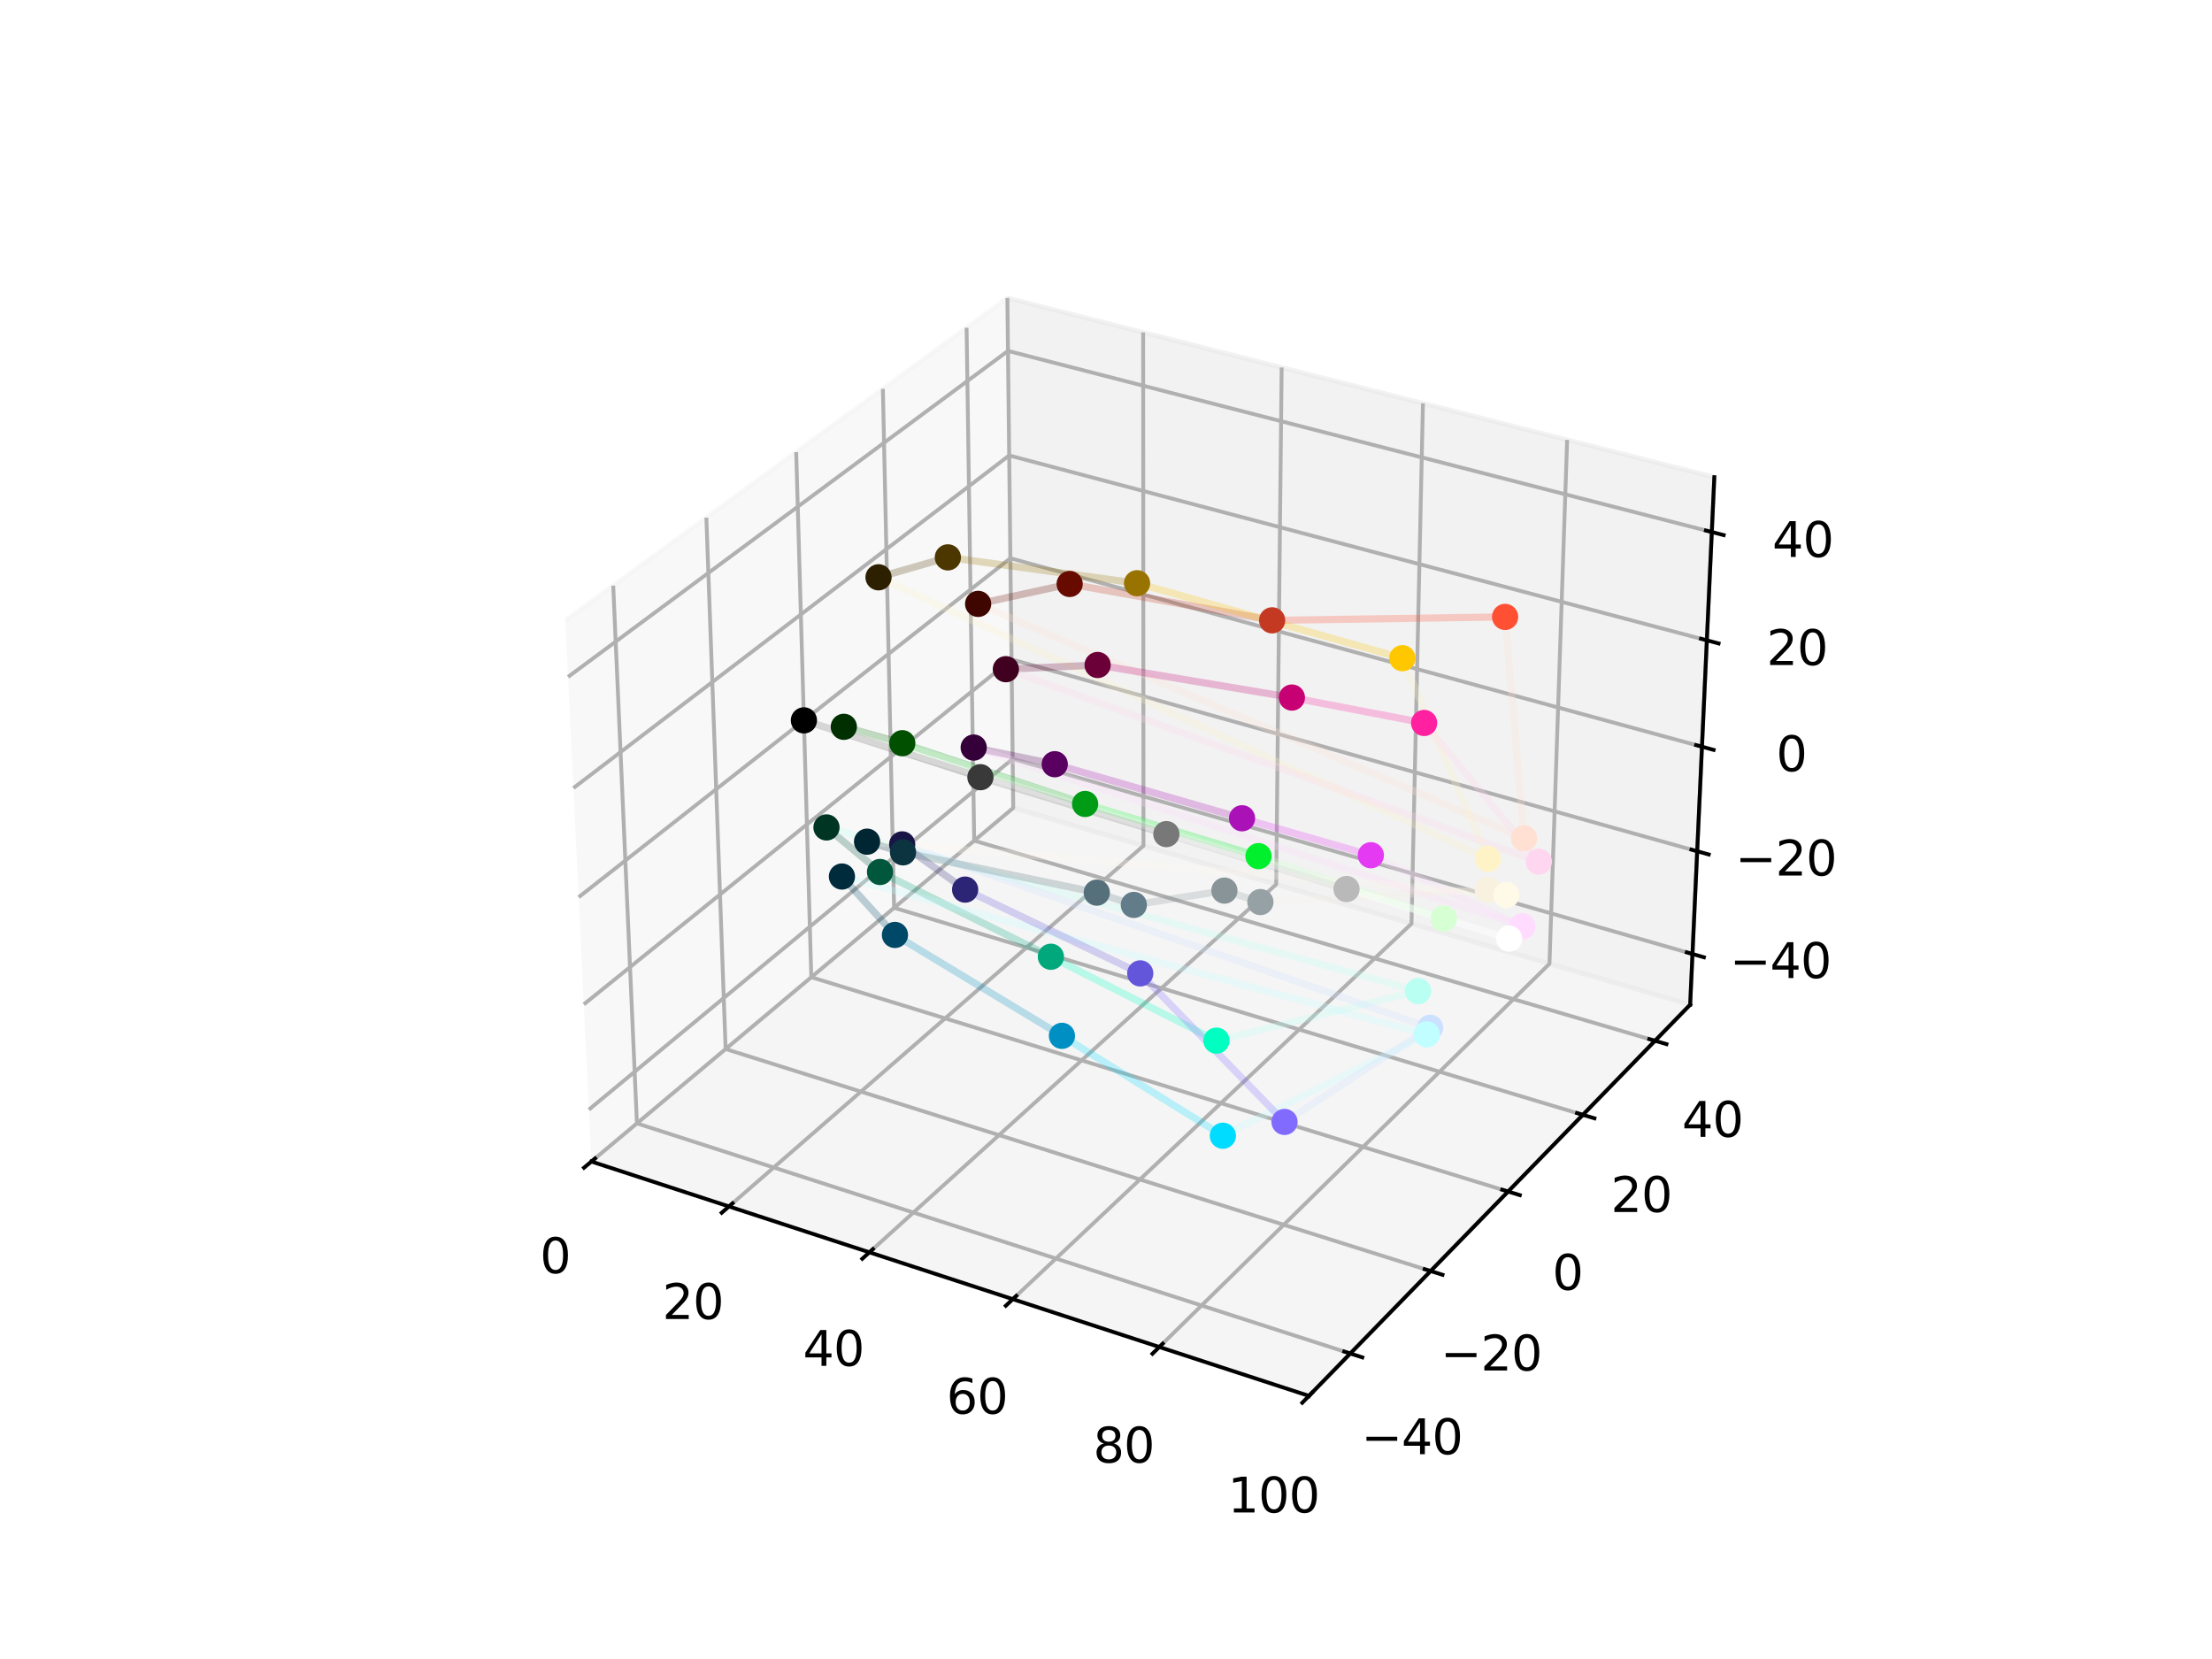 <?xml version="1.0" encoding="utf-8" standalone="no"?>
<!DOCTYPE svg PUBLIC "-//W3C//DTD SVG 1.1//EN"
  "http://www.w3.org/Graphics/SVG/1.1/DTD/svg11.dtd">
<svg xmlns:xlink="http://www.w3.org/1999/xlink" width="460.8pt" height="345.6pt" viewBox="0 0 460.8 345.6" xmlns="http://www.w3.org/2000/svg" version="1.1">
 <defs>
  <style type="text/css">*{stroke-linejoin: round; stroke-linecap: butt}</style>
 </defs>
 <g id="figure_1">
  <g id="patch_1">
   <path d="M 0 345.6 
L 460.8 345.6 
L 460.8 0 
L 0 0 
z
" style="fill: #ffffff"/>
  </g>
  <g id="patch_2">
   <path d="M 103.104 307.584 
L 369.216 307.584 
L 369.216 41.472 
L 103.104 41.472 
z
" style="fill: #ffffff"/>
  </g>
  <g id="pane3d_1">
   <g id="patch_3">
    <path d="M 123.197 241.969 
L 211.076 168.307 
L 209.855 62.074 
L 117.77 129.273 
" style="fill: #f2f2f2; opacity: 0.5; stroke: #f2f2f2; stroke-linejoin: miter"/>
   </g>
  </g>
  <g id="pane3d_2">
   <g id="patch_4">
    <path d="M 211.076 168.307 
L 352.09 209.295 
L 357.123 99.402 
L 209.855 62.074 
" style="fill: #e6e6e6; opacity: 0.5; stroke: #e6e6e6; stroke-linejoin: miter"/>
   </g>
  </g>
  <g id="pane3d_3">
   <g id="patch_5">
    <path d="M 123.197 241.969 
L 272.679 290.79 
L 352.09 209.295 
L 211.076 168.307 
" style="fill: #ececec; opacity: 0.5; stroke: #ececec; stroke-linejoin: miter"/>
   </g>
  </g>
  <g id="grid3d_1">
   <g id="Line3DCollection_1">
    <path d="M 123.197 241.969 
L 211.076 168.307 
L 209.855 62.074 
" style="fill: none; stroke: #b0b0b0; stroke-width: 0.8"/>
    <path d="M 151.852 251.328 
L 238.205 176.193 
L 238.138 69.243 
" style="fill: none; stroke: #b0b0b0; stroke-width: 0.8"/>
    <path d="M 181.108 260.883 
L 265.855 184.229 
L 266.989 76.556 
" style="fill: none; stroke: #b0b0b0; stroke-width: 0.8"/>
    <path d="M 210.985 270.641 
L 294.042 192.422 
L 296.424 84.017 
" style="fill: none; stroke: #b0b0b0; stroke-width: 0.8"/>
    <path d="M 241.502 280.607 
L 322.781 200.776 
L 326.463 91.631 
" style="fill: none; stroke: #b0b0b0; stroke-width: 0.8"/>
    <path d="M 272.679 290.79 
L 352.09 209.295 
L 357.123 99.402 
" style="fill: none; stroke: #b0b0b0; stroke-width: 0.8"/>
   </g>
  </g>
  <g id="grid3d_2">
   <g id="Line3DCollection_2">
    <path d="M 127.743 121.995 
L 132.683 234.018 
L 281.285 281.959 
" style="fill: none; stroke: #b0b0b0; stroke-width: 0.8"/>
    <path d="M 147.147 107.835 
L 151.16 218.53 
L 298.024 264.78 
" style="fill: none; stroke: #b0b0b0; stroke-width: 0.8"/>
    <path d="M 165.861 94.179 
L 169.008 203.57 
L 314.164 248.217 
" style="fill: none; stroke: #b0b0b0; stroke-width: 0.8"/>
    <path d="M 183.92 81 
L 186.258 189.11 
L 329.735 232.237 
" style="fill: none; stroke: #b0b0b0; stroke-width: 0.8"/>
    <path d="M 201.358 68.274 
L 202.94 175.128 
L 344.767 216.81 
" style="fill: none; stroke: #b0b0b0; stroke-width: 0.8"/>
   </g>
  </g>
  <g id="grid3d_3">
   <g id="Line3DCollection_3">
    <path d="M 352.574 198.731 
L 210.959 158.076 
L 122.676 231.153 
" style="fill: none; stroke: #b0b0b0; stroke-width: 0.8"/>
    <path d="M 353.554 177.329 
L 210.72 137.36 
L 121.621 209.228 
" style="fill: none; stroke: #b0b0b0; stroke-width: 0.8"/>
    <path d="M 354.551 155.552 
L 210.478 116.298 
L 120.545 186.903 
" style="fill: none; stroke: #b0b0b0; stroke-width: 0.8"/>
    <path d="M 355.566 133.39 
L 210.232 94.882 
L 119.451 164.169 
" style="fill: none; stroke: #b0b0b0; stroke-width: 0.8"/>
    <path d="M 356.599 110.833 
L 209.981 73.103 
L 118.336 141.013 
" style="fill: none; stroke: #b0b0b0; stroke-width: 0.8"/>
   </g>
  </g>
  <g id="axis3d_1">
   <g id="line2d_1">
    <path d="M 123.197 241.969 
L 272.679 290.79 
" style="fill: none; stroke: #000000; stroke-width: 0.8; stroke-linecap: square"/>
   </g>
   <g id="xtick_1">
    <g id="line2d_2">
     <path d="M 123.962 241.328 
L 121.664 243.255 
" style="fill: none; stroke: #000000; stroke-width: 0.8; stroke-linecap: square"/>
    </g>
    <g id="text_1">
     <!-- 0 -->
     <g transform="translate(112.478 265.216) scale(0.1 -0.1)">
      <defs>
       <path id="DejaVuSans-30" d="M 2034 4250 
Q 1547 4250 1301 3770 
Q 1056 3291 1056 2328 
Q 1056 1369 1301 889 
Q 1547 409 2034 409 
Q 2525 409 2770 889 
Q 3016 1369 3016 2328 
Q 3016 3291 2770 3770 
Q 2525 4250 2034 4250 
z
M 2034 4750 
Q 2819 4750 3233 4129 
Q 3647 3509 3647 2328 
Q 3647 1150 3233 529 
Q 2819 -91 2034 -91 
Q 1250 -91 836 529 
Q 422 1150 422 2328 
Q 422 3509 836 4129 
Q 1250 4750 2034 4750 
z
" transform="scale(0.016)"/>
      </defs>
      <use xlink:href="#DejaVuSans-30"/>
     </g>
    </g>
   </g>
   <g id="xtick_2">
    <g id="line2d_3">
     <path d="M 152.605 250.673 
L 150.344 252.64 
" style="fill: none; stroke: #000000; stroke-width: 0.8; stroke-linecap: square"/>
    </g>
    <g id="text_2">
     <!-- 20 -->
     <g transform="translate(137.981 274.773) scale(0.1 -0.1)">
      <defs>
       <path id="DejaVuSans-32" d="M 1228 531 
L 3431 531 
L 3431 0 
L 469 0 
L 469 531 
Q 828 903 1448 1529 
Q 2069 2156 2228 2338 
Q 2531 2678 2651 2914 
Q 2772 3150 2772 3378 
Q 2772 3750 2511 3984 
Q 2250 4219 1831 4219 
Q 1534 4219 1204 4116 
Q 875 4013 500 3803 
L 500 4441 
Q 881 4594 1212 4672 
Q 1544 4750 1819 4750 
Q 2544 4750 2975 4387 
Q 3406 4025 3406 3419 
Q 3406 3131 3298 2873 
Q 3191 2616 2906 2266 
Q 2828 2175 2409 1742 
Q 1991 1309 1228 531 
z
" transform="scale(0.016)"/>
      </defs>
      <use xlink:href="#DejaVuSans-32"/>
      <use xlink:href="#DejaVuSans-30" x="63.623"/>
     </g>
    </g>
   </g>
   <g id="xtick_3">
    <g id="line2d_4">
     <path d="M 181.847 260.215 
L 179.627 262.223 
" style="fill: none; stroke: #000000; stroke-width: 0.8; stroke-linecap: square"/>
    </g>
    <g id="text_3">
     <!-- 40 -->
     <g transform="translate(167.268 284.531) scale(0.1 -0.1)">
      <defs>
       <path id="DejaVuSans-34" d="M 2419 4116 
L 825 1625 
L 2419 1625 
L 2419 4116 
z
M 2253 4666 
L 3047 4666 
L 3047 1625 
L 3713 1625 
L 3713 1100 
L 3047 1100 
L 3047 0 
L 2419 0 
L 2419 1100 
L 313 1100 
L 313 1709 
L 2253 4666 
z
" transform="scale(0.016)"/>
      </defs>
      <use xlink:href="#DejaVuSans-34"/>
      <use xlink:href="#DejaVuSans-30" x="63.623"/>
     </g>
    </g>
   </g>
   <g id="xtick_4">
    <g id="line2d_5">
     <path d="M 211.71 269.958 
L 209.532 272.009 
" style="fill: none; stroke: #000000; stroke-width: 0.8; stroke-linecap: square"/>
    </g>
    <g id="text_4">
     <!-- 60 -->
     <g transform="translate(197.179 294.497) scale(0.1 -0.1)">
      <defs>
       <path id="DejaVuSans-36" d="M 2113 2584 
Q 1688 2584 1439 2293 
Q 1191 2003 1191 1497 
Q 1191 994 1439 701 
Q 1688 409 2113 409 
Q 2538 409 2786 701 
Q 3034 994 3034 1497 
Q 3034 2003 2786 2293 
Q 2538 2584 2113 2584 
z
M 3366 4563 
L 3366 3988 
Q 3128 4100 2886 4159 
Q 2644 4219 2406 4219 
Q 1781 4219 1451 3797 
Q 1122 3375 1075 2522 
Q 1259 2794 1537 2939 
Q 1816 3084 2150 3084 
Q 2853 3084 3261 2657 
Q 3669 2231 3669 1497 
Q 3669 778 3244 343 
Q 2819 -91 2113 -91 
Q 1303 -91 875 529 
Q 447 1150 447 2328 
Q 447 3434 972 4092 
Q 1497 4750 2381 4750 
Q 2619 4750 2861 4703 
Q 3103 4656 3366 4563 
z
" transform="scale(0.016)"/>
      </defs>
      <use xlink:href="#DejaVuSans-36"/>
      <use xlink:href="#DejaVuSans-30" x="63.623"/>
     </g>
    </g>
   </g>
   <g id="xtick_5">
    <g id="line2d_6">
     <path d="M 242.212 279.91 
L 240.078 282.005 
" style="fill: none; stroke: #000000; stroke-width: 0.8; stroke-linecap: square"/>
    </g>
    <g id="text_5">
     <!-- 80 -->
     <g transform="translate(227.734 304.677) scale(0.1 -0.1)">
      <defs>
       <path id="DejaVuSans-38" d="M 2034 2216 
Q 1584 2216 1326 1975 
Q 1069 1734 1069 1313 
Q 1069 891 1326 650 
Q 1584 409 2034 409 
Q 2484 409 2743 651 
Q 3003 894 3003 1313 
Q 3003 1734 2745 1975 
Q 2488 2216 2034 2216 
z
M 1403 2484 
Q 997 2584 770 2862 
Q 544 3141 544 3541 
Q 544 4100 942 4425 
Q 1341 4750 2034 4750 
Q 2731 4750 3128 4425 
Q 3525 4100 3525 3541 
Q 3525 3141 3298 2862 
Q 3072 2584 2669 2484 
Q 3125 2378 3379 2068 
Q 3634 1759 3634 1313 
Q 3634 634 3220 271 
Q 2806 -91 2034 -91 
Q 1263 -91 848 271 
Q 434 634 434 1313 
Q 434 1759 690 2068 
Q 947 2378 1403 2484 
z
M 1172 3481 
Q 1172 3119 1398 2916 
Q 1625 2713 2034 2713 
Q 2441 2713 2670 2916 
Q 2900 3119 2900 3481 
Q 2900 3844 2670 4047 
Q 2441 4250 2034 4250 
Q 1625 4250 1398 4047 
Q 1172 3844 1172 3481 
z
" transform="scale(0.016)"/>
      </defs>
      <use xlink:href="#DejaVuSans-38"/>
      <use xlink:href="#DejaVuSans-30" x="63.623"/>
     </g>
    </g>
   </g>
   <g id="xtick_6">
    <g id="line2d_7">
     <path d="M 273.374 290.078 
L 271.287 292.218 
" style="fill: none; stroke: #000000; stroke-width: 0.8; stroke-linecap: square"/>
    </g>
    <g id="text_6">
     <!-- 100 -->
     <g transform="translate(255.772 315.078) scale(0.1 -0.1)">
      <defs>
       <path id="DejaVuSans-31" d="M 794 531 
L 1825 531 
L 1825 4091 
L 703 3866 
L 703 4441 
L 1819 4666 
L 2450 4666 
L 2450 531 
L 3481 531 
L 3481 0 
L 794 0 
L 794 531 
z
" transform="scale(0.016)"/>
      </defs>
      <use xlink:href="#DejaVuSans-31"/>
      <use xlink:href="#DejaVuSans-30" x="63.623"/>
      <use xlink:href="#DejaVuSans-30" x="127.246"/>
     </g>
    </g>
   </g>
  </g>
  <g id="axis3d_2">
   <g id="line2d_8">
    <path d="M 352.09 209.295 
L 272.679 290.79 
" style="fill: none; stroke: #000000; stroke-width: 0.8; stroke-linecap: square"/>
   </g>
   <g id="xtick_7">
    <g id="line2d_9">
     <path d="M 280.032 281.555 
L 283.792 282.768 
" style="fill: none; stroke: #000000; stroke-width: 0.8; stroke-linecap: square"/>
    </g>
    <g id="text_7">
     <!-- −40 -->
     <g transform="translate(283.571 302.933) scale(0.1 -0.1)">
      <defs>
       <path id="DejaVuSans-2212" d="M 678 2272 
L 4684 2272 
L 4684 1741 
L 678 1741 
L 678 2272 
z
" transform="scale(0.016)"/>
      </defs>
      <use xlink:href="#DejaVuSans-2212"/>
      <use xlink:href="#DejaVuSans-34" x="83.789"/>
      <use xlink:href="#DejaVuSans-30" x="147.412"/>
     </g>
    </g>
   </g>
   <g id="xtick_8">
    <g id="line2d_10">
     <path d="M 296.788 264.391 
L 300.5 265.56 
" style="fill: none; stroke: #000000; stroke-width: 0.8; stroke-linecap: square"/>
    </g>
    <g id="text_8">
     <!-- −20 -->
     <g transform="translate(300.086 285.5) scale(0.1 -0.1)">
      <use xlink:href="#DejaVuSans-2212"/>
      <use xlink:href="#DejaVuSans-32" x="83.789"/>
      <use xlink:href="#DejaVuSans-30" x="147.412"/>
     </g>
    </g>
   </g>
   <g id="xtick_9">
    <g id="line2d_11">
     <path d="M 312.943 247.842 
L 316.608 248.969 
" style="fill: none; stroke: #000000; stroke-width: 0.8; stroke-linecap: square"/>
    </g>
    <g id="text_9">
     <!-- 0 -->
     <g transform="translate(323.38 268.692) scale(0.1 -0.1)">
      <use xlink:href="#DejaVuSans-30"/>
     </g>
    </g>
   </g>
   <g id="xtick_10">
    <g id="line2d_12">
     <path d="M 328.529 231.875 
L 332.149 232.963 
" style="fill: none; stroke: #000000; stroke-width: 0.8; stroke-linecap: square"/>
    </g>
    <g id="text_10">
     <!-- 20 -->
     <g transform="translate(335.56 252.477) scale(0.1 -0.1)">
      <use xlink:href="#DejaVuSans-32"/>
      <use xlink:href="#DejaVuSans-30" x="63.623"/>
     </g>
    </g>
   </g>
   <g id="xtick_11">
    <g id="line2d_13">
     <path d="M 343.577 216.46 
L 347.152 217.511 
" style="fill: none; stroke: #000000; stroke-width: 0.8; stroke-linecap: square"/>
    </g>
    <g id="text_11">
     <!-- 40 -->
     <g transform="translate(350.39 236.822) scale(0.1 -0.1)">
      <use xlink:href="#DejaVuSans-34"/>
      <use xlink:href="#DejaVuSans-30" x="63.623"/>
     </g>
    </g>
   </g>
  </g>
  <g id="axis3d_3">
   <g id="line2d_14">
    <path d="M 352.09 209.295 
L 357.123 99.402 
" style="fill: none; stroke: #000000; stroke-width: 0.8; stroke-linecap: square"/>
   </g>
   <g id="xtick_12">
    <g id="line2d_15">
     <path d="M 351.385 198.39 
L 354.955 199.415 
" style="fill: none; stroke: #000000; stroke-width: 0.8; stroke-linecap: square"/>
    </g>
    <g id="text_12">
     <!-- −40 -->
     <g transform="translate(360.347 203.745) scale(0.1 -0.1)">
      <use xlink:href="#DejaVuSans-2212"/>
      <use xlink:href="#DejaVuSans-34" x="83.789"/>
      <use xlink:href="#DejaVuSans-30" x="147.412"/>
     </g>
    </g>
   </g>
   <g id="xtick_13">
    <g id="line2d_16">
     <path d="M 352.355 176.994 
L 355.956 178.001 
" style="fill: none; stroke: #000000; stroke-width: 0.8; stroke-linecap: square"/>
    </g>
    <g id="text_13">
     <!-- −20 -->
     <g transform="translate(361.483 182.386) scale(0.1 -0.1)">
      <use xlink:href="#DejaVuSans-2212"/>
      <use xlink:href="#DejaVuSans-32" x="83.789"/>
      <use xlink:href="#DejaVuSans-30" x="147.412"/>
     </g>
    </g>
   </g>
   <g id="xtick_14">
    <g id="line2d_17">
     <path d="M 353.341 155.222 
L 356.975 156.213 
" style="fill: none; stroke: #000000; stroke-width: 0.8; stroke-linecap: square"/>
    </g>
    <g id="text_14">
     <!-- 0 -->
     <g transform="translate(370.01 160.653) scale(0.1 -0.1)">
      <use xlink:href="#DejaVuSans-30"/>
     </g>
    </g>
   </g>
   <g id="xtick_15">
    <g id="line2d_18">
     <path d="M 354.345 133.066 
L 358.012 134.038 
" style="fill: none; stroke: #000000; stroke-width: 0.8; stroke-linecap: square"/>
    </g>
    <g id="text_15">
     <!-- 20 -->
     <g transform="translate(368.005 138.538) scale(0.1 -0.1)">
      <use xlink:href="#DejaVuSans-32"/>
      <use xlink:href="#DejaVuSans-30" x="63.623"/>
     </g>
    </g>
   </g>
   <g id="xtick_16">
    <g id="line2d_19">
     <path d="M 355.366 110.515 
L 359.068 111.468 
" style="fill: none; stroke: #000000; stroke-width: 0.8; stroke-linecap: square"/>
    </g>
    <g id="text_16">
     <!-- 40 -->
     <g transform="translate(369.202 116.029) scale(0.1 -0.1)">
      <use xlink:href="#DejaVuSans-34"/>
      <use xlink:href="#DejaVuSans-30" x="63.623"/>
     </g>
    </g>
   </g>
  </g>
  <g id="axes_1">
   <g id="line2d_20">
    <path d="M 203.762 125.801 
L 222.828 121.648 
" clip-path="url(#pc3eac17ce2)" style="fill: none; stroke: #670a00; stroke-opacity: 0.25; stroke-width: 1.5; stroke-linecap: square"/>
   </g>
   <g id="line2d_21">
    <path d="M 222.828 121.648 
L 265.009 129.229 
" clip-path="url(#pc3eac17ce2)" style="fill: none; stroke: #c43921; stroke-opacity: 0.25; stroke-width: 1.5; stroke-linecap: square"/>
   </g>
   <g id="line2d_22">
    <path d="M 265.009 129.229 
L 313.541 128.513 
" clip-path="url(#pc3eac17ce2)" style="fill: none; stroke: #ff5034; stroke-opacity: 0.25; stroke-width: 1.5; stroke-linecap: square"/>
   </g>
   <g id="line2d_23">
    <path d="M 313.541 128.513 
L 317.492 174.636 
" clip-path="url(#pc3eac17ce2)" style="fill: none; stroke: #ffe0d2; stroke-opacity: 0.25; stroke-width: 1.5; stroke-linecap: square"/>
   </g>
   <g id="line2d_24">
    <path d="M 317.492 174.636 
L 203.762 125.801 
" clip-path="url(#pc3eac17ce2)" style="fill: none; stroke: #ffe0d2; stroke-opacity: 0.25; stroke-width: 1.5; stroke-linecap: square"/>
   </g>
   <g id="line2d_25">
    <path d="M 183.013 120.262 
L 197.456 116.112 
" clip-path="url(#pc3eac17ce2)" style="fill: none; stroke: #4d3700; stroke-opacity: 0.25; stroke-width: 1.5; stroke-linecap: square"/>
   </g>
   <g id="line2d_26">
    <path d="M 197.456 116.112 
L 236.868 121.496 
" clip-path="url(#pc3eac17ce2)" style="fill: none; stroke: #997300; stroke-opacity: 0.25; stroke-width: 1.5; stroke-linecap: square"/>
   </g>
   <g id="line2d_27">
    <path d="M 236.868 121.496 
L 292.136 137.112 
" clip-path="url(#pc3eac17ce2)" style="fill: none; stroke: #ffc700; stroke-opacity: 0.25; stroke-width: 1.5; stroke-linecap: square"/>
   </g>
   <g id="line2d_28">
    <path d="M 292.136 137.112 
L 309.962 178.916 
" clip-path="url(#pc3eac17ce2)" style="fill: none; stroke: #fef3c7; stroke-opacity: 0.25; stroke-width: 1.5; stroke-linecap: square"/>
   </g>
   <g id="line2d_29">
    <path d="M 309.962 178.916 
L 183.013 120.262 
" clip-path="url(#pc3eac17ce2)" style="fill: none; stroke: #fef3c7; stroke-opacity: 0.25; stroke-width: 1.5; stroke-linecap: square"/>
   </g>
   <g id="line2d_30">
    <path d="M 175.785 151.409 
L 187.963 154.825 
" clip-path="url(#pc3eac17ce2)" style="fill: none; stroke: #005000; stroke-opacity: 0.25; stroke-width: 1.5; stroke-linecap: square"/>
   </g>
   <g id="line2d_31">
    <path d="M 187.963 154.825 
L 226.048 167.48 
" clip-path="url(#pc3eac17ce2)" style="fill: none; stroke: #009c16; stroke-opacity: 0.25; stroke-width: 1.5; stroke-linecap: square"/>
   </g>
   <g id="line2d_32">
    <path d="M 226.048 167.48 
L 262.172 178.347 
" clip-path="url(#pc3eac17ce2)" style="fill: none; stroke: #00f02e; stroke-opacity: 0.25; stroke-width: 1.5; stroke-linecap: square"/>
   </g>
   <g id="line2d_33">
    <path d="M 262.172 178.347 
L 300.77 191.345 
" clip-path="url(#pc3eac17ce2)" style="fill: none; stroke: #d6ffd4; stroke-opacity: 0.25; stroke-width: 1.5; stroke-linecap: square"/>
   </g>
   <g id="line2d_34">
    <path d="M 300.77 191.345 
L 175.785 151.409 
" clip-path="url(#pc3eac17ce2)" style="fill: none; stroke: #d6ffd4; stroke-opacity: 0.25; stroke-width: 1.5; stroke-linecap: square"/>
   </g>
   <g id="line2d_35">
    <path d="M 172.171 172.369 
L 183.325 181.649 
" clip-path="url(#pc3eac17ce2)" style="fill: none; stroke: #00573c; stroke-opacity: 0.25; stroke-width: 1.5; stroke-linecap: square"/>
   </g>
   <g id="line2d_36">
    <path d="M 183.325 181.649 
L 218.919 199.309 
" clip-path="url(#pc3eac17ce2)" style="fill: none; stroke: #00a87c; stroke-opacity: 0.25; stroke-width: 1.5; stroke-linecap: square"/>
   </g>
   <g id="line2d_37">
    <path d="M 218.919 199.309 
L 253.403 216.781 
" clip-path="url(#pc3eac17ce2)" style="fill: none; stroke: #00ffc0; stroke-opacity: 0.25; stroke-width: 1.5; stroke-linecap: square"/>
   </g>
   <g id="line2d_38">
    <path d="M 253.403 216.781 
L 295.416 206.466 
" clip-path="url(#pc3eac17ce2)" style="fill: none; stroke: #b9fff2; stroke-opacity: 0.25; stroke-width: 1.5; stroke-linecap: square"/>
   </g>
   <g id="line2d_39">
    <path d="M 295.416 206.466 
L 172.171 172.369 
" clip-path="url(#pc3eac17ce2)" style="fill: none; stroke: #b9fff2; stroke-opacity: 0.25; stroke-width: 1.5; stroke-linecap: square"/>
   </g>
   <g id="line2d_40">
    <path d="M 175.391 182.597 
L 186.433 194.766 
" clip-path="url(#pc3eac17ce2)" style="fill: none; stroke: #004867; stroke-opacity: 0.25; stroke-width: 1.5; stroke-linecap: square"/>
   </g>
   <g id="line2d_41">
    <path d="M 186.433 194.766 
L 221.22 215.786 
" clip-path="url(#pc3eac17ce2)" style="fill: none; stroke: #008fc3; stroke-opacity: 0.25; stroke-width: 1.5; stroke-linecap: square"/>
   </g>
   <g id="line2d_42">
    <path d="M 221.22 215.786 
L 254.741 236.595 
" clip-path="url(#pc3eac17ce2)" style="fill: none; stroke: #00dcff; stroke-opacity: 0.25; stroke-width: 1.5; stroke-linecap: square"/>
   </g>
   <g id="line2d_43">
    <path d="M 254.741 236.595 
L 297.217 215.481 
" clip-path="url(#pc3eac17ce2)" style="fill: none; stroke: #c1feff; stroke-opacity: 0.25; stroke-width: 1.5; stroke-linecap: square"/>
   </g>
   <g id="line2d_44">
    <path d="M 297.217 215.481 
L 175.391 182.597 
" clip-path="url(#pc3eac17ce2)" style="fill: none; stroke: #c1feff; stroke-opacity: 0.25; stroke-width: 1.5; stroke-linecap: square"/>
   </g>
   <g id="line2d_45">
    <path d="M 187.939 175.903 
L 201.055 185.32 
" clip-path="url(#pc3eac17ce2)" style="fill: none; stroke: #2c2475; stroke-opacity: 0.25; stroke-width: 1.5; stroke-linecap: square"/>
   </g>
   <g id="line2d_46">
    <path d="M 201.055 185.32 
L 237.533 202.776 
" clip-path="url(#pc3eac17ce2)" style="fill: none; stroke: #6356db; stroke-opacity: 0.25; stroke-width: 1.5; stroke-linecap: square"/>
   </g>
   <g id="line2d_47">
    <path d="M 237.533 202.776 
L 267.59 233.717 
" clip-path="url(#pc3eac17ce2)" style="fill: none; stroke: #816bff; stroke-opacity: 0.25; stroke-width: 1.5; stroke-linecap: square"/>
   </g>
   <g id="line2d_48">
    <path d="M 267.59 233.717 
L 297.924 214.099 
" clip-path="url(#pc3eac17ce2)" style="fill: none; stroke: #cce1ff; stroke-opacity: 0.25; stroke-width: 1.5; stroke-linecap: square"/>
   </g>
   <g id="line2d_49">
    <path d="M 297.924 214.099 
L 187.939 175.903 
" clip-path="url(#pc3eac17ce2)" style="fill: none; stroke: #cce1ff; stroke-opacity: 0.25; stroke-width: 1.5; stroke-linecap: square"/>
   </g>
   <g id="line2d_50">
    <path d="M 202.84 155.731 
L 219.725 159.2 
" clip-path="url(#pc3eac17ce2)" style="fill: none; stroke: #590061; stroke-opacity: 0.25; stroke-width: 1.5; stroke-linecap: square"/>
   </g>
   <g id="line2d_51">
    <path d="M 219.725 159.2 
L 258.741 170.461 
" clip-path="url(#pc3eac17ce2)" style="fill: none; stroke: #aa12b7; stroke-opacity: 0.25; stroke-width: 1.5; stroke-linecap: square"/>
   </g>
   <g id="line2d_52">
    <path d="M 258.741 170.461 
L 285.572 178.162 
" clip-path="url(#pc3eac17ce2)" style="fill: none; stroke: #e43af4; stroke-opacity: 0.25; stroke-width: 1.5; stroke-linecap: square"/>
   </g>
   <g id="line2d_53">
    <path d="M 285.572 178.162 
L 317.131 192.977 
" clip-path="url(#pc3eac17ce2)" style="fill: none; stroke: #ffdbff; stroke-opacity: 0.25; stroke-width: 1.5; stroke-linecap: square"/>
   </g>
   <g id="line2d_54">
    <path d="M 317.131 192.977 
L 202.84 155.731 
" clip-path="url(#pc3eac17ce2)" style="fill: none; stroke: #ffdbff; stroke-opacity: 0.25; stroke-width: 1.5; stroke-linecap: square"/>
   </g>
   <g id="line2d_55">
    <path d="M 209.541 139.403 
L 228.655 138.53 
" clip-path="url(#pc3eac17ce2)" style="fill: none; stroke: #6a0037; stroke-opacity: 0.25; stroke-width: 1.5; stroke-linecap: square"/>
   </g>
   <g id="line2d_56">
    <path d="M 228.655 138.53 
L 269.124 145.315 
" clip-path="url(#pc3eac17ce2)" style="fill: none; stroke: #c70074; stroke-opacity: 0.25; stroke-width: 1.5; stroke-linecap: square"/>
   </g>
   <g id="line2d_57">
    <path d="M 269.124 145.315 
L 296.67 150.606 
" clip-path="url(#pc3eac17ce2)" style="fill: none; stroke: #ff21a0; stroke-opacity: 0.25; stroke-width: 1.5; stroke-linecap: square"/>
   </g>
   <g id="line2d_58">
    <path d="M 296.67 150.606 
L 320.566 179.494 
" clip-path="url(#pc3eac17ce2)" style="fill: none; stroke: #ffd6ef; stroke-opacity: 0.25; stroke-width: 1.5; stroke-linecap: square"/>
   </g>
   <g id="line2d_59">
    <path d="M 320.566 179.494 
L 209.541 139.403 
" clip-path="url(#pc3eac17ce2)" style="fill: none; stroke: #ffd6ef; stroke-opacity: 0.25; stroke-width: 1.5; stroke-linecap: square"/>
   </g>
   <g id="line2d_60">
    <path d="M 180.625 175.338 
L 188.112 177.557 
" clip-path="url(#pc3eac17ce2)" style="fill: none; stroke: #0b3340; stroke-opacity: 0.25; stroke-width: 1.5; stroke-linecap: square"/>
   </g>
   <g id="line2d_61">
    <path d="M 188.112 177.557 
L 228.479 185.952 
" clip-path="url(#pc3eac17ce2)" style="fill: none; stroke: #56707b; stroke-opacity: 0.25; stroke-width: 1.5; stroke-linecap: square"/>
   </g>
   <g id="line2d_62">
    <path d="M 228.479 185.952 
L 236.197 188.511 
" clip-path="url(#pc3eac17ce2)" style="fill: none; stroke: #627d89; stroke-opacity: 0.25; stroke-width: 1.5; stroke-linecap: square"/>
   </g>
   <g id="line2d_63">
    <path d="M 236.197 188.511 
L 255.065 185.526 
" clip-path="url(#pc3eac17ce2)" style="fill: none; stroke: #899499; stroke-opacity: 0.25; stroke-width: 1.5; stroke-linecap: square"/>
   </g>
   <g id="line2d_64">
    <path d="M 255.065 185.526 
L 262.561 187.916 
" clip-path="url(#pc3eac17ce2)" style="fill: none; stroke: #96a1a6; stroke-opacity: 0.25; stroke-width: 1.5; stroke-linecap: square"/>
   </g>
   <g id="line2d_65">
    <path d="M 262.561 187.916 
L 309.925 185.349 
" clip-path="url(#pc3eac17ce2)" style="fill: none; stroke: #f9f1e0; stroke-opacity: 0.25; stroke-width: 1.5; stroke-linecap: square"/>
   </g>
   <g id="line2d_66">
    <path d="M 309.925 185.349 
L 313.808 186.436 
" clip-path="url(#pc3eac17ce2)" style="fill: none; stroke: #fff9e8; stroke-opacity: 0.25; stroke-width: 1.5; stroke-linecap: square"/>
   </g>
   <g id="line2d_67">
    <path d="M 313.808 186.436 
L 180.625 175.338 
" clip-path="url(#pc3eac17ce2)" style="fill: none; stroke: #fff9e8; stroke-opacity: 0.25; stroke-width: 1.5; stroke-linecap: square"/>
   </g>
   <g id="line2d_68">
    <path d="M 167.469 150.064 
L 204.24 161.904 
" clip-path="url(#pc3eac17ce2)" style="fill: none; stroke: #3a3939; stroke-opacity: 0.25; stroke-width: 1.5; stroke-linecap: square"/>
   </g>
   <g id="line2d_69">
    <path d="M 204.24 161.904 
L 242.976 173.76 
" clip-path="url(#pc3eac17ce2)" style="fill: none; stroke: #787878; stroke-opacity: 0.25; stroke-width: 1.5; stroke-linecap: square"/>
   </g>
   <g id="line2d_70">
    <path d="M 242.976 173.76 
L 280.508 185.199 
" clip-path="url(#pc3eac17ce2)" style="fill: none; stroke: #bab9b9; stroke-opacity: 0.25; stroke-width: 1.5; stroke-linecap: square"/>
   </g>
   <g id="line2d_71">
    <path d="M 280.508 185.199 
L 314.376 195.539 
" clip-path="url(#pc3eac17ce2)" style="fill: none; stroke: #ffffff; stroke-opacity: 0.25; stroke-width: 1.5; stroke-linecap: square"/>
   </g>
   <g id="line2d_72">
    <path d="M 314.376 195.539 
L 167.469 150.064 
" clip-path="url(#pc3eac17ce2)" style="fill: none; stroke: #ffffff; stroke-opacity: 0.25; stroke-width: 1.5; stroke-linecap: square"/>
   </g>
   <g id="Path3DCollection_1">
    <defs>
     <path id="C0_0_a4c486e98e" d="M 0 2.236 
C 0.593 2.236 1.162 2 1.581 1.581 
C 2 1.162 2.236 0.593 2.236 -0 
C 2.236 -0.593 2 -1.162 1.581 -1.581 
C 1.162 -2 0.593 -2.236 0 -2.236 
C -0.593 -2.236 -1.162 -2 -1.581 -1.581 
C -2 -1.162 -2.236 -0.593 -2.236 0 
C -2.236 0.593 -2 1.162 -1.581 1.581 
C -1.162 2 -0.593 2.236 0 2.236 
z
"/>
    </defs>
    <g clip-path="url(#pc3eac17ce2)">
     <use xlink:href="#C0_0_a4c486e98e" x="219.725" y="159.2" style="fill: #590061; stroke: #590061"/>
    </g>
    <g clip-path="url(#pc3eac17ce2)">
     <use xlink:href="#C0_0_a4c486e98e" x="202.84" y="155.731" style="fill: #35003a; stroke: #35003a"/>
    </g>
    <g clip-path="url(#pc3eac17ce2)">
     <use xlink:href="#C0_0_a4c486e98e" x="258.741" y="170.461" style="fill: #aa12b7; stroke: #aa12b7"/>
    </g>
    <g clip-path="url(#pc3eac17ce2)">
     <use xlink:href="#C0_0_a4c486e98e" x="285.572" y="178.162" style="fill: #e43af4; stroke: #e43af4"/>
    </g>
    <g clip-path="url(#pc3eac17ce2)">
     <use xlink:href="#C0_0_a4c486e98e" x="317.131" y="192.977" style="fill: #ffdbff; stroke: #ffdbff"/>
    </g>
   </g>
   <g id="Path3DCollection_2">
    <defs>
     <path id="C1_0_d0c62c1d30" d="M 0 2.236 
C 0.593 2.236 1.162 2 1.581 1.581 
C 2 1.162 2.236 0.593 2.236 -0 
C 2.236 -0.593 2 -1.162 1.581 -1.581 
C 1.162 -2 0.593 -2.236 0 -2.236 
C -0.593 -2.236 -1.162 -2 -1.581 -1.581 
C -2 -1.162 -2.236 -0.593 -2.236 0 
C -2.236 0.593 -2 1.162 -1.581 1.581 
C -1.162 2 -0.593 2.236 0 2.236 
z
"/>
    </defs>
    <g clip-path="url(#pc3eac17ce2)">
     <use xlink:href="#C1_0_d0c62c1d30" x="228.655" y="138.53" style="fill: #6a0037; stroke: #6a0037"/>
    </g>
    <g clip-path="url(#pc3eac17ce2)">
     <use xlink:href="#C1_0_d0c62c1d30" x="209.541" y="139.403" style="fill: #40001f; stroke: #40001f"/>
    </g>
    <g clip-path="url(#pc3eac17ce2)">
     <use xlink:href="#C1_0_d0c62c1d30" x="269.124" y="145.315" style="fill: #c70074; stroke: #c70074"/>
    </g>
    <g clip-path="url(#pc3eac17ce2)">
     <use xlink:href="#C1_0_d0c62c1d30" x="296.67" y="150.606" style="fill: #ff21a0; stroke: #ff21a0"/>
    </g>
    <g clip-path="url(#pc3eac17ce2)">
     <use xlink:href="#C1_0_d0c62c1d30" x="320.566" y="179.494" style="fill: #ffd6ef; stroke: #ffd6ef"/>
    </g>
   </g>
   <g id="Path3DCollection_3">
    <defs>
     <path id="C2_0_c54078fc91" d="M 0 2.236 
C 0.593 2.236 1.162 2 1.581 1.581 
C 2 1.162 2.236 0.593 2.236 -0 
C 2.236 -0.593 2 -1.162 1.581 -1.581 
C 1.162 -2 0.593 -2.236 0 -2.236 
C -0.593 -2.236 -1.162 -2 -1.581 -1.581 
C -2 -1.162 -2.236 -0.593 -2.236 0 
C -2.236 0.593 -2 1.162 -1.581 1.581 
C -1.162 2 -0.593 2.236 0 2.236 
z
"/>
    </defs>
    <g clip-path="url(#pc3eac17ce2)">
     <use xlink:href="#C2_0_c54078fc91" x="187.939" y="175.903" style="fill: #181546; stroke: #181546"/>
    </g>
    <g clip-path="url(#pc3eac17ce2)">
     <use xlink:href="#C2_0_c54078fc91" x="201.055" y="185.32" style="fill: #2c2475; stroke: #2c2475"/>
    </g>
    <g clip-path="url(#pc3eac17ce2)">
     <use xlink:href="#C2_0_c54078fc91" x="237.533" y="202.776" style="fill: #6356db; stroke: #6356db"/>
    </g>
    <g clip-path="url(#pc3eac17ce2)">
     <use xlink:href="#C2_0_c54078fc91" x="267.59" y="233.717" style="fill: #816bff; stroke: #816bff"/>
    </g>
    <g clip-path="url(#pc3eac17ce2)">
     <use xlink:href="#C2_0_c54078fc91" x="297.924" y="214.099" style="fill: #cce1ff; stroke: #cce1ff"/>
    </g>
   </g>
   <g id="Path3DCollection_4">
    <defs>
     <path id="C3_0_198dc9c42e" d="M 0 2.236 
C 0.593 2.236 1.162 2 1.581 1.581 
C 2 1.162 2.236 0.593 2.236 -0 
C 2.236 -0.593 2 -1.162 1.581 -1.581 
C 1.162 -2 0.593 -2.236 0 -2.236 
C -0.593 -2.236 -1.162 -2 -1.581 -1.581 
C -2 -1.162 -2.236 -0.593 -2.236 0 
C -2.236 0.593 -2 1.162 -1.581 1.581 
C -1.162 2 -0.593 2.236 0 2.236 
z
"/>
    </defs>
    <g clip-path="url(#pc3eac17ce2)">
     <use xlink:href="#C3_0_198dc9c42e" x="203.762" y="125.801" style="fill: #3f0600; stroke: #3f0600"/>
    </g>
    <g clip-path="url(#pc3eac17ce2)">
     <use xlink:href="#C3_0_198dc9c42e" x="222.828" y="121.648" style="fill: #670a00; stroke: #670a00"/>
    </g>
    <g clip-path="url(#pc3eac17ce2)">
     <use xlink:href="#C3_0_198dc9c42e" x="265.009" y="129.229" style="fill: #c43921; stroke: #c43921"/>
    </g>
    <g clip-path="url(#pc3eac17ce2)">
     <use xlink:href="#C3_0_198dc9c42e" x="313.541" y="128.513" style="fill: #ff5034; stroke: #ff5034"/>
    </g>
    <g clip-path="url(#pc3eac17ce2)">
     <use xlink:href="#C3_0_198dc9c42e" x="317.492" y="174.636" style="fill: #ffe0d2; stroke: #ffe0d2"/>
    </g>
   </g>
   <g id="Path3DCollection_5">
    <defs>
     <path id="C4_0_46f6f1ad4f" d="M 0 2.236 
C 0.593 2.236 1.162 2 1.581 1.581 
C 2 1.162 2.236 0.593 2.236 -0 
C 2.236 -0.593 2 -1.162 1.581 -1.581 
C 1.162 -2 0.593 -2.236 0 -2.236 
C -0.593 -2.236 -1.162 -2 -1.581 -1.581 
C -2 -1.162 -2.236 -0.593 -2.236 0 
C -2.236 0.593 -2 1.162 -1.581 1.581 
C -1.162 2 -0.593 2.236 0 2.236 
z
"/>
    </defs>
    <g clip-path="url(#pc3eac17ce2)">
     <use xlink:href="#C4_0_46f6f1ad4f" x="167.469" y="150.064" style="stroke: #000000"/>
    </g>
    <g clip-path="url(#pc3eac17ce2)">
     <use xlink:href="#C4_0_46f6f1ad4f" x="204.24" y="161.904" style="fill: #3a3939; stroke: #3a3939"/>
    </g>
    <g clip-path="url(#pc3eac17ce2)">
     <use xlink:href="#C4_0_46f6f1ad4f" x="242.976" y="173.76" style="fill: #787878; stroke: #787878"/>
    </g>
    <g clip-path="url(#pc3eac17ce2)">
     <use xlink:href="#C4_0_46f6f1ad4f" x="280.508" y="185.199" style="fill: #bab9b9; stroke: #bab9b9"/>
    </g>
    <g clip-path="url(#pc3eac17ce2)">
     <use xlink:href="#C4_0_46f6f1ad4f" x="314.376" y="195.539" style="fill: #ffffff; stroke: #ffffff"/>
    </g>
   </g>
   <g id="Path3DCollection_6">
    <defs>
     <path id="C5_0_a662a010ff" d="M 0 2.236 
C 0.593 2.236 1.162 2 1.581 1.581 
C 2 1.162 2.236 0.593 2.236 -0 
C 2.236 -0.593 2 -1.162 1.581 -1.581 
C 1.162 -2 0.593 -2.236 0 -2.236 
C -0.593 -2.236 -1.162 -2 -1.581 -1.581 
C -2 -1.162 -2.236 -0.593 -2.236 0 
C -2.236 0.593 -2 1.162 -1.581 1.581 
C -1.162 2 -0.593 2.236 0 2.236 
z
"/>
    </defs>
    <g clip-path="url(#pc3eac17ce2)">
     <use xlink:href="#C5_0_a662a010ff" x="180.625" y="175.338" style="fill: #002633; stroke: #002633"/>
    </g>
    <g clip-path="url(#pc3eac17ce2)">
     <use xlink:href="#C5_0_a662a010ff" x="188.112" y="177.557" style="fill: #0b3340; stroke: #0b3340"/>
    </g>
    <g clip-path="url(#pc3eac17ce2)">
     <use xlink:href="#C5_0_a662a010ff" x="228.479" y="185.952" style="fill: #56707b; stroke: #56707b"/>
    </g>
    <g clip-path="url(#pc3eac17ce2)">
     <use xlink:href="#C5_0_a662a010ff" x="236.197" y="188.511" style="fill: #627d89; stroke: #627d89"/>
    </g>
    <g clip-path="url(#pc3eac17ce2)">
     <use xlink:href="#C5_0_a662a010ff" x="255.065" y="185.526" style="fill: #899499; stroke: #899499"/>
    </g>
    <g clip-path="url(#pc3eac17ce2)">
     <use xlink:href="#C5_0_a662a010ff" x="262.561" y="187.916" style="fill: #96a1a6; stroke: #96a1a6"/>
    </g>
    <g clip-path="url(#pc3eac17ce2)">
     <use xlink:href="#C5_0_a662a010ff" x="309.925" y="185.349" style="fill: #f9f1e0; stroke: #f9f1e0"/>
    </g>
    <g clip-path="url(#pc3eac17ce2)">
     <use xlink:href="#C5_0_a662a010ff" x="313.808" y="186.436" style="fill: #fff9e8; stroke: #fff9e8"/>
    </g>
   </g>
   <g id="Path3DCollection_7">
    <defs>
     <path id="C6_0_2e07080345" d="M 0 2.236 
C 0.593 2.236 1.162 2 1.581 1.581 
C 2 1.162 2.236 0.593 2.236 -0 
C 2.236 -0.593 2 -1.162 1.581 -1.581 
C 1.162 -2 0.593 -2.236 0 -2.236 
C -0.593 -2.236 -1.162 -2 -1.581 -1.581 
C -2 -1.162 -2.236 -0.593 -2.236 0 
C -2.236 0.593 -2 1.162 -1.581 1.581 
C -1.162 2 -0.593 2.236 0 2.236 
z
"/>
    </defs>
    <g clip-path="url(#pc3eac17ce2)">
     <use xlink:href="#C6_0_2e07080345" x="175.391" y="182.597" style="fill: #002b3d; stroke: #002b3d"/>
    </g>
    <g clip-path="url(#pc3eac17ce2)">
     <use xlink:href="#C6_0_2e07080345" x="186.433" y="194.766" style="fill: #004867; stroke: #004867"/>
    </g>
    <g clip-path="url(#pc3eac17ce2)">
     <use xlink:href="#C6_0_2e07080345" x="221.22" y="215.786" style="fill: #008fc3; stroke: #008fc3"/>
    </g>
    <g clip-path="url(#pc3eac17ce2)">
     <use xlink:href="#C6_0_2e07080345" x="254.741" y="236.595" style="fill: #00dcff; stroke: #00dcff"/>
    </g>
    <g clip-path="url(#pc3eac17ce2)">
     <use xlink:href="#C6_0_2e07080345" x="297.217" y="215.481" style="fill: #c1feff; stroke: #c1feff"/>
    </g>
   </g>
   <g id="Path3DCollection_8">
    <defs>
     <path id="C7_0_e069415979" d="M 0 2.236 
C 0.593 2.236 1.162 2 1.581 1.581 
C 2 1.162 2.236 0.593 2.236 -0 
C 2.236 -0.593 2 -1.162 1.581 -1.581 
C 1.162 -2 0.593 -2.236 0 -2.236 
C -0.593 -2.236 -1.162 -2 -1.581 -1.581 
C -2 -1.162 -2.236 -0.593 -2.236 0 
C -2.236 0.593 -2 1.162 -1.581 1.581 
C -1.162 2 -0.593 2.236 0 2.236 
z
"/>
    </defs>
    <g clip-path="url(#pc3eac17ce2)">
     <use xlink:href="#C7_0_e069415979" x="183.013" y="120.262" style="fill: #2d2000; stroke: #2d2000"/>
    </g>
    <g clip-path="url(#pc3eac17ce2)">
     <use xlink:href="#C7_0_e069415979" x="197.456" y="116.112" style="fill: #4d3700; stroke: #4d3700"/>
    </g>
    <g clip-path="url(#pc3eac17ce2)">
     <use xlink:href="#C7_0_e069415979" x="309.962" y="178.916" style="fill: #fef3c7; stroke: #fef3c7"/>
    </g>
    <g clip-path="url(#pc3eac17ce2)">
     <use xlink:href="#C7_0_e069415979" x="236.868" y="121.496" style="fill: #997300; stroke: #997300"/>
    </g>
    <g clip-path="url(#pc3eac17ce2)">
     <use xlink:href="#C7_0_e069415979" x="292.136" y="137.112" style="fill: #ffc700; stroke: #ffc700"/>
    </g>
   </g>
   <g id="Path3DCollection_9">
    <defs>
     <path id="C8_0_de2a6cd088" d="M 0 2.236 
C 0.593 2.236 1.162 2 1.581 1.581 
C 2 1.162 2.236 0.593 2.236 -0 
C 2.236 -0.593 2 -1.162 1.581 -1.581 
C 1.162 -2 0.593 -2.236 0 -2.236 
C -0.593 -2.236 -1.162 -2 -1.581 -1.581 
C -2 -1.162 -2.236 -0.593 -2.236 0 
C -2.236 0.593 -2 1.162 -1.581 1.581 
C -1.162 2 -0.593 2.236 0 2.236 
z
"/>
    </defs>
    <g clip-path="url(#pc3eac17ce2)">
     <use xlink:href="#C8_0_de2a6cd088" x="172.171" y="172.369" style="fill: #003423; stroke: #003423"/>
    </g>
    <g clip-path="url(#pc3eac17ce2)">
     <use xlink:href="#C8_0_de2a6cd088" x="183.325" y="181.649" style="fill: #00573c; stroke: #00573c"/>
    </g>
    <g clip-path="url(#pc3eac17ce2)">
     <use xlink:href="#C8_0_de2a6cd088" x="218.919" y="199.309" style="fill: #00a87c; stroke: #00a87c"/>
    </g>
    <g clip-path="url(#pc3eac17ce2)">
     <use xlink:href="#C8_0_de2a6cd088" x="295.416" y="206.466" style="fill: #b9fff2; stroke: #b9fff2"/>
    </g>
    <g clip-path="url(#pc3eac17ce2)">
     <use xlink:href="#C8_0_de2a6cd088" x="253.403" y="216.781" style="fill: #00ffc0; stroke: #00ffc0"/>
    </g>
   </g>
   <g id="Path3DCollection_10">
    <defs>
     <path id="C9_0_b29e091b31" d="M 0 2.236 
C 0.593 2.236 1.162 2 1.581 1.581 
C 2 1.162 2.236 0.593 2.236 -0 
C 2.236 -0.593 2 -1.162 1.581 -1.581 
C 1.162 -2 0.593 -2.236 0 -2.236 
C -0.593 -2.236 -1.162 -2 -1.581 -1.581 
C -2 -1.162 -2.236 -0.593 -2.236 0 
C -2.236 0.593 -2 1.162 -1.581 1.581 
C -1.162 2 -0.593 2.236 0 2.236 
z
"/>
    </defs>
    <g clip-path="url(#pc3eac17ce2)">
     <use xlink:href="#C9_0_b29e091b31" x="175.785" y="151.409" style="fill: #002f00; stroke: #002f00"/>
    </g>
    <g clip-path="url(#pc3eac17ce2)">
     <use xlink:href="#C9_0_b29e091b31" x="187.963" y="154.825" style="fill: #005000; stroke: #005000"/>
    </g>
    <g clip-path="url(#pc3eac17ce2)">
     <use xlink:href="#C9_0_b29e091b31" x="226.048" y="167.48" style="fill: #009c16; stroke: #009c16"/>
    </g>
    <g clip-path="url(#pc3eac17ce2)">
     <use xlink:href="#C9_0_b29e091b31" x="300.77" y="191.345" style="fill: #d6ffd4; stroke: #d6ffd4"/>
    </g>
    <g clip-path="url(#pc3eac17ce2)">
     <use xlink:href="#C9_0_b29e091b31" x="262.172" y="178.347" style="fill: #00f02e; stroke: #00f02e"/>
    </g>
   </g>
  </g>
 </g>
 <defs>
  <clipPath id="pc3eac17ce2">
   <rect x="103.104" y="41.472" width="266.112" height="266.112"/>
  </clipPath>
 </defs>
</svg>
